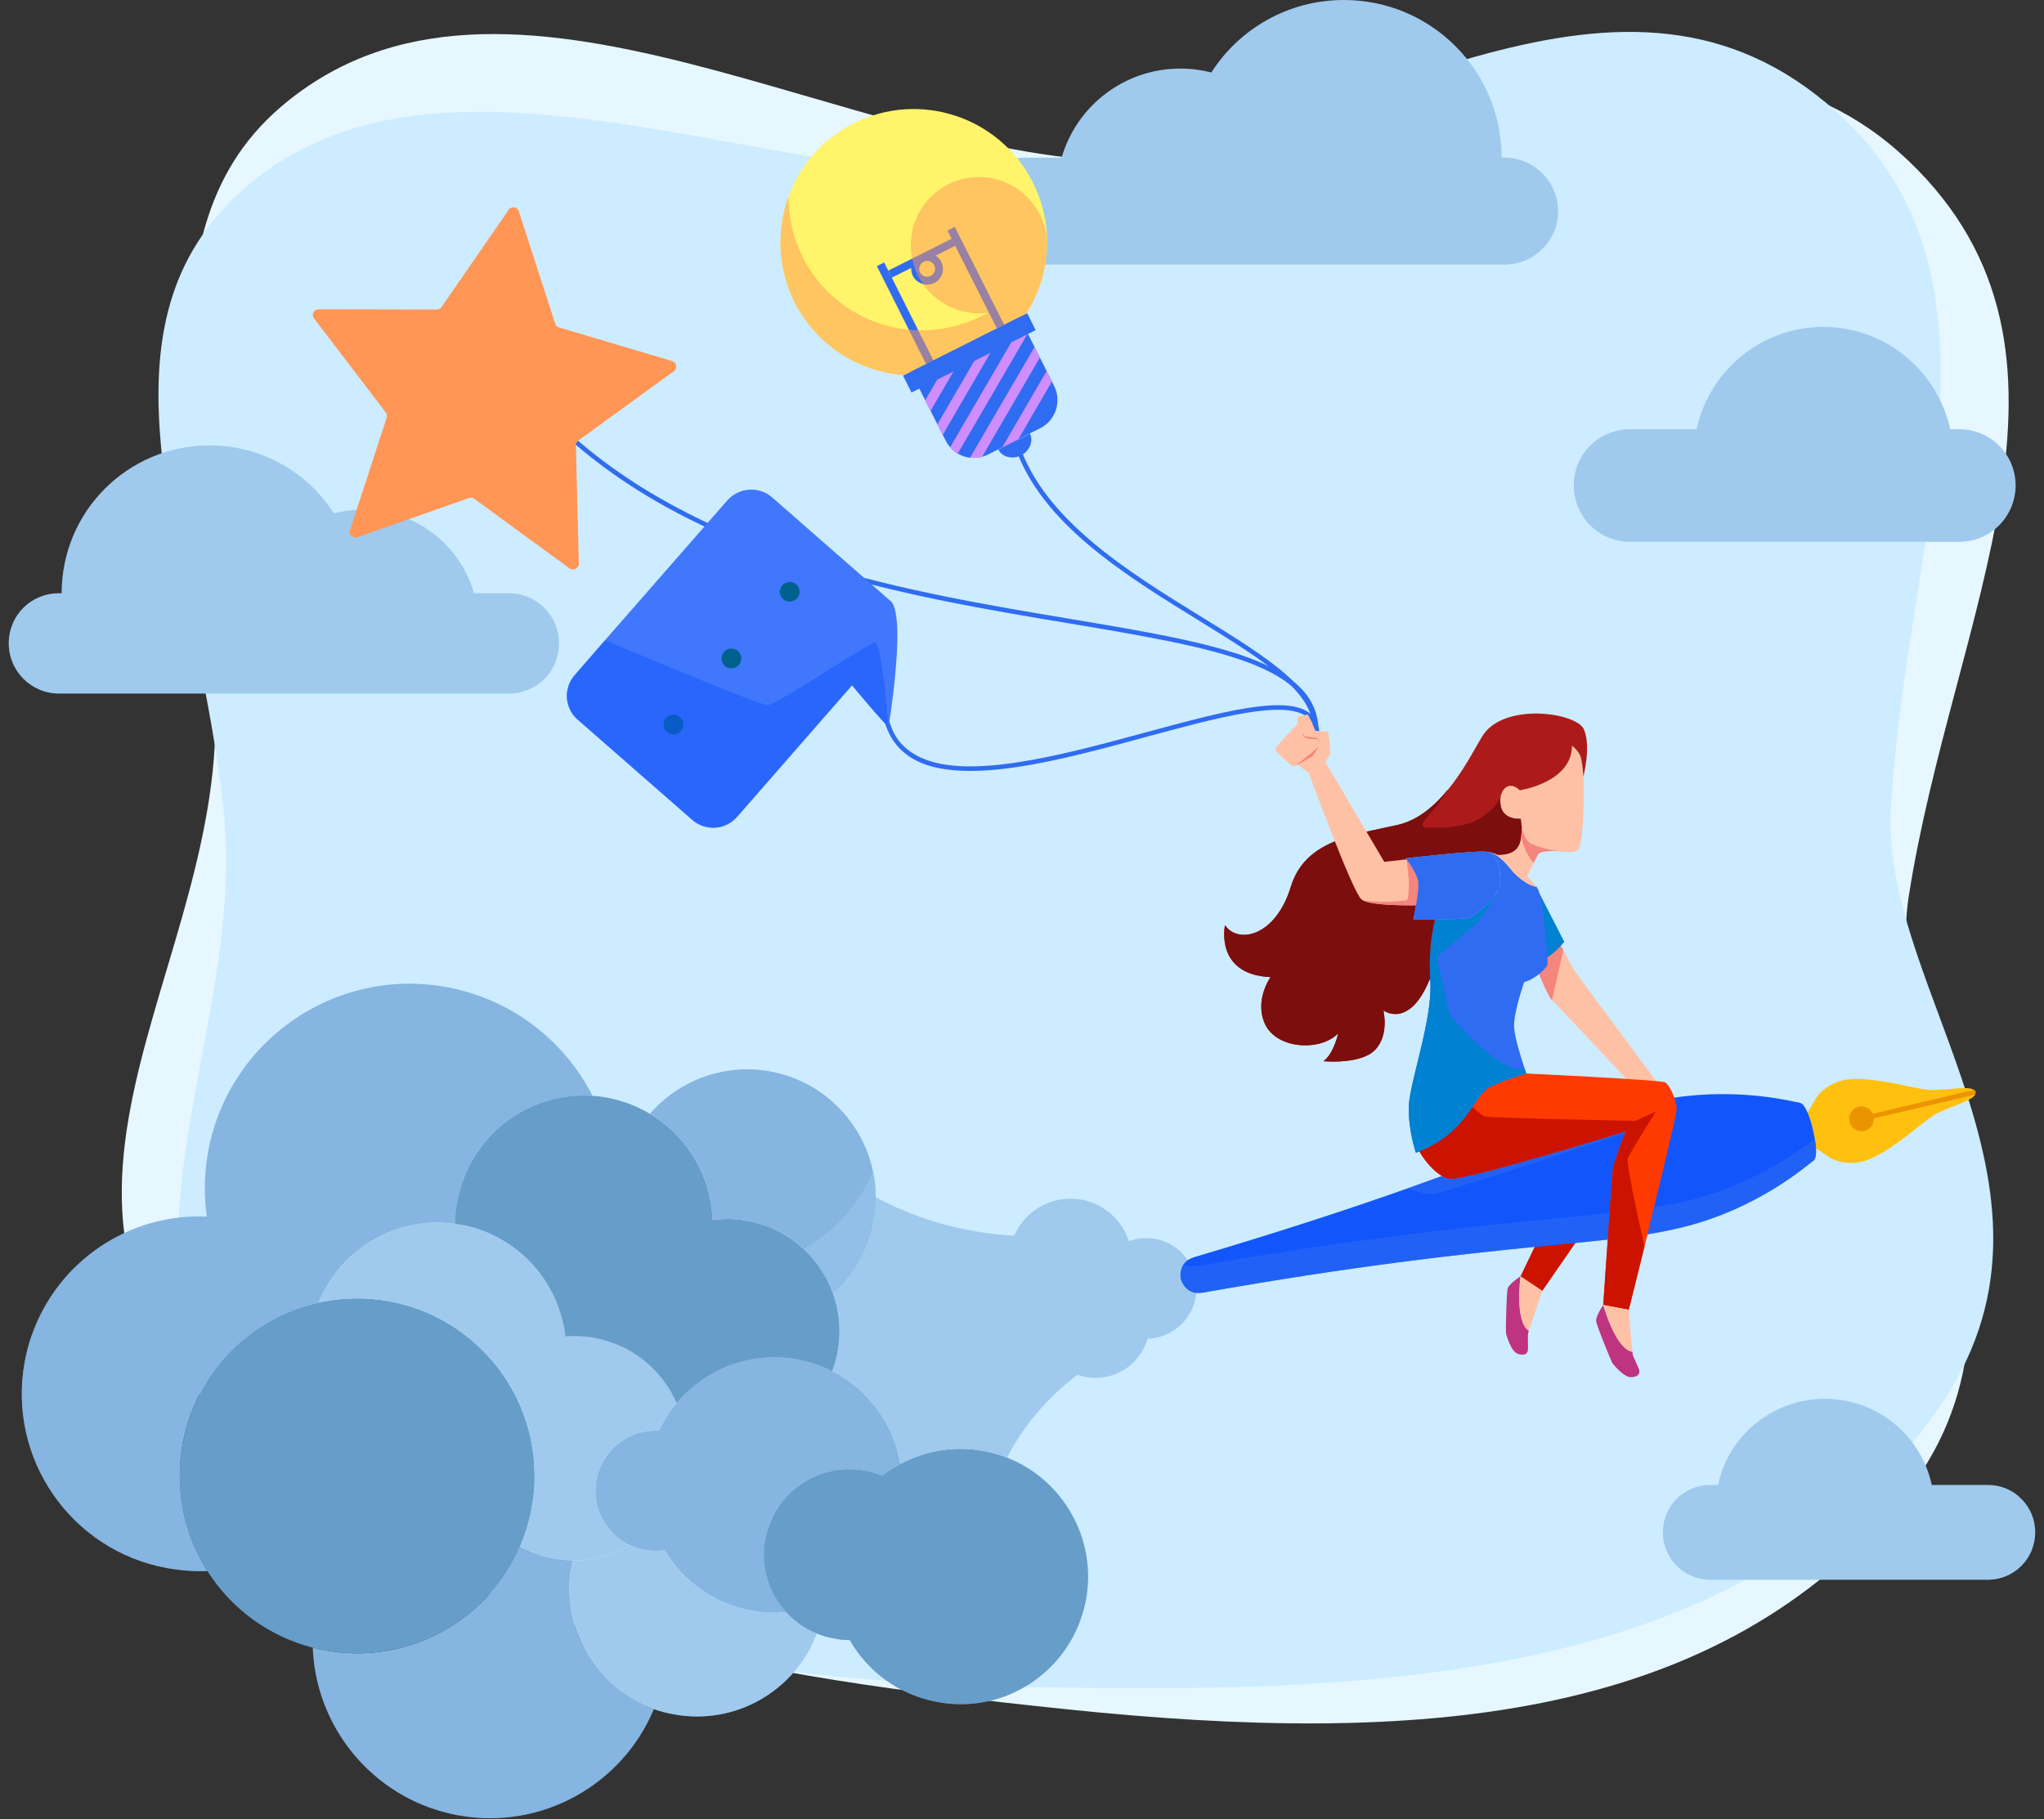 <svg width="191" height="170" viewBox="0 0 191 170" fill="none" xmlns="http://www.w3.org/2000/svg">
<rect x="0" y="0" width="191" height="170" fill="#333333" stroke="none"/>
<g id="&#60;Group&#62;">
<g id="&#60;Group&#62;_2">
<path id="&#60;Path&#62;" d="M99.737 159.742C132.652 163.169 159.584 160.87 176.872 141.091C193.457 122.1 175.722 100.682 178.362 83.756C182.45 57.59 197.162 33 178.341 15.031C159.499 -2.959 132.907 14.924 106.273 15.095C79.66 15.265 47.171 -7.984 26.2 10.028C11.872 22.334 20.154 44.901 20.132 67.341C20.09 92.719 -2.861 115.309 25.732 136.684C46.958 152.567 68.887 156.548 99.737 159.742Z" fill="#E6F7FF"/>
</g>
<g id="&#60;Group&#62;_3">
<path id="&#60;Path&#62;_2" d="M107.785 157.762C140.189 157.762 166.184 152.822 181.024 131.787C195.267 111.625 175.829 92.57 176.68 75.815C178.022 49.905 189.859 24.462 169.697 8.857C149.556 -6.749 125.434 13.349 99.524 16.223C73.614 19.076 39.634 -0.277 21.026 19.374C8.316 32.808 18.663 53.95 20.899 75.815C23.432 100.533 3.377 124.847 33.375 142.794C55.645 156.101 77.403 157.762 107.785 157.762Z" fill="#CDECFF"/>
</g>
<g id="&#60;Group&#62;_4">
<g id="&#60;Group&#62;_5">
<g id="&#60;Group&#62;_6">
<path id="&#60;Path&#62;_3" d="M52.238 60.124C52.238 61.423 51.727 62.594 50.876 63.445C50.024 64.276 48.853 64.808 47.554 64.808H5.506C2.908 64.808 0.822 62.7 0.822 60.124C0.822 58.825 1.333 57.654 2.184 56.803C3.036 55.951 4.207 55.44 5.506 55.44H5.761C5.761 47.797 11.935 41.623 19.579 41.623C24.454 41.623 28.733 44.135 31.203 47.967C32.076 47.754 32.97 47.627 33.907 47.627C38.846 47.627 42.998 50.927 44.297 55.44H47.554C50.152 55.44 52.238 57.527 52.238 60.124Z" fill="#9FCAED"/>
</g>
<g id="&#60;Group&#62;_7" style="mix-blend-mode:multiply" opacity="0.5">
<path id="&#60;Path&#62;_4" d="M52.025 61.529C51.791 62.253 51.386 62.913 50.876 63.445C50.024 64.276 48.853 64.808 47.554 64.808H5.506C2.908 64.808 0.822 62.7 0.822 60.124C0.822 58.825 1.333 57.654 2.184 56.803C2.525 56.462 2.93 56.164 3.377 55.951C3.362 56.107 3.355 56.256 3.355 56.398C3.355 59.23 5.633 61.529 8.465 61.529H52.025Z" fill="#9FCAED"/>
</g>
<g id="&#60;Group&#62;_8">
<path id="&#60;Path&#62;_5" d="M188.347 45.37C188.347 46.817 187.751 48.137 186.793 49.095C185.835 50.032 184.537 50.628 183.089 50.628H152.324C149.407 50.628 147.065 48.265 147.065 45.37C147.065 43.922 147.64 42.602 148.598 41.644C149.556 40.707 150.855 40.111 152.324 40.111H158.541C159.712 34.661 164.566 30.552 170.378 30.552C176.191 30.552 181.045 34.661 182.237 40.111H183.089C185.984 40.111 188.347 42.453 188.347 45.37Z" fill="#9FCAED"/>
</g>
<g id="&#60;Group&#62;_9" style="mix-blend-mode:multiply" opacity="0.5">
<path id="&#60;Path&#62;_6" d="M188.007 47.179C187.751 47.903 187.326 48.563 186.793 49.096C185.835 50.032 184.537 50.629 183.089 50.629H152.324C149.407 50.629 147.065 48.265 147.065 45.37C147.065 43.922 147.64 42.602 148.598 41.644C148.896 41.36 149.223 41.112 149.578 40.899C149.365 41.452 149.258 42.07 149.258 42.709C149.258 45.604 151.6 47.967 154.517 47.967H185.282C186.282 47.967 187.219 47.669 188.007 47.179Z" fill="#9FCAED"/>
</g>
<g id="&#60;Group&#62;_10">
<path id="&#60;Path&#62;_7" d="M90.752 19.736C90.752 21.099 91.306 22.355 92.2 23.27C93.116 24.165 94.372 24.718 95.756 24.718H140.593C143.34 24.718 145.596 22.483 145.596 19.736C145.596 18.352 145.022 17.096 144.127 16.202C143.212 15.287 141.977 14.733 140.593 14.733H140.316C140.316 6.579 133.716 0 125.584 0C120.389 0 115.811 2.683 113.193 6.77C112.256 6.536 111.298 6.408 110.297 6.408C105.038 6.408 100.589 9.921 99.205 14.733H95.756C92.988 14.733 90.752 16.968 90.752 19.736Z" fill="#9FCAED"/>
</g>
<g id="&#60;Group&#62;_11" style="mix-blend-mode:multiply" opacity="0.5">
<path id="&#60;Path&#62;_8" d="M145.469 20.779C145 23.036 142.978 24.718 140.593 24.718H95.756C94.372 24.718 93.116 24.165 92.2 23.27C91.306 22.355 90.752 21.099 90.752 19.736C90.752 17.607 92.051 15.819 93.903 15.073C93.903 15.159 93.903 15.244 93.903 15.329C93.903 16.841 94.521 18.203 95.5 19.183C96.501 20.162 97.863 20.779 99.375 20.779H145.469Z" fill="#9FCAED"/>
</g>
<g id="&#60;Group&#62;_12">
<path id="&#60;Path&#62;_9" d="M155.39 143.199C155.39 144.412 155.88 145.52 156.689 146.329C157.498 147.138 158.605 147.627 159.819 147.627H185.75C188.199 147.627 190.179 145.647 190.179 143.199C190.179 141.964 189.689 140.857 188.88 140.069C188.092 139.26 186.985 138.771 185.75 138.771H180.513C179.512 134.151 175.424 130.723 170.528 130.723C165.631 130.723 161.522 134.151 160.542 138.771H159.819C157.37 138.771 155.39 140.751 155.39 143.199Z" fill="#9FCAED"/>
</g>
<g id="&#60;Group&#62;_13" style="mix-blend-mode:multiply" opacity="0.5">
<path id="&#60;Path&#62;_10" d="M189.881 144.796C189.242 146.457 187.645 147.628 185.75 147.628H159.819C158.605 147.628 157.498 147.138 156.689 146.329C155.88 145.52 155.39 144.413 155.39 143.199C155.39 141.581 156.242 140.197 157.519 139.41C157.505 139.594 157.498 139.779 157.498 139.963C157.498 141.305 158.03 142.518 158.903 143.391C159.797 144.264 161.011 144.796 162.331 144.796H189.881Z" fill="#9FCAED"/>
</g>
</g>
</g>
<g id="&#60;Group&#62;_14">
<g id="&#60;Group&#62;_15">
<g id="&#60;Group&#62;_16">
<g id="&#60;Group&#62;_17">
<path id="&#60;Path&#62;_11" d="M122.965 68.789L122.56 68.683C123.412 65.021 118.153 61.764 112.064 58.016C105.124 53.737 97.267 48.904 94.84 41.708L95.245 41.559C97.629 48.606 105.4 53.418 112.277 57.654C118.515 61.487 123.902 64.808 122.965 68.789Z" fill="#306CF1"/>
</g>
</g>
<g id="&#60;Group&#62;_18">
<g id="&#60;Group&#62;_19">
<path id="&#60;Path&#62;_12" d="M90.667 72.047C88.56 72.047 86.729 71.727 85.323 70.918C83.961 70.131 83.067 68.938 82.641 67.363L83.067 67.257C83.45 68.747 84.259 69.811 85.536 70.535C89.944 73.09 99.034 70.62 107.04 68.449C114.044 66.554 120.112 64.893 122.369 66.639C122.986 67.107 123.306 67.81 123.306 68.747H122.88C122.88 67.938 122.624 67.363 122.113 66.98C120.005 65.362 113.767 67.065 107.146 68.853C101.547 70.386 95.415 72.047 90.667 72.047Z" fill="#306CF1"/>
</g>
</g>
<g id="&#60;Group&#62;_20">
<g id="&#60;Group&#62;_21">
<path id="&#60;Path&#62;_13" d="M123.178 69.002L122.752 68.959C123.369 62.189 113.555 60.55 99.993 58.272C85.025 55.781 66.375 52.651 53.282 41.112L53.558 40.792C66.567 52.246 85.132 55.355 100.056 57.846C113.853 60.166 123.838 61.827 123.178 69.002Z" fill="#306CF1"/>
</g>
</g>
</g>
<g id="&#60;Group&#62;_22">
<path id="&#60;Path&#62;_14" d="M96.501 17.032C99.609 23.185 97.14 30.679 90.987 33.767C84.834 36.854 77.361 34.384 74.252 28.252C71.165 22.099 73.635 14.605 79.788 11.518C85.92 8.431 93.414 10.901 96.501 17.032Z" fill="#FFF46A"/>
<g id="&#60;Group&#62;_23">
<g id="&#60;Group&#62;_24">
<path id="&#60;Path&#62;_15" d="M82.62 24.526L81.938 24.867L86.537 34.022L87.218 33.681L82.62 24.526Z" fill="#306CF1"/>
</g>
<g id="&#60;Group&#62;_25">
<path id="&#60;Path&#62;_16" d="M89.22 21.205L88.538 21.546L93.158 30.701L93.84 30.36L89.22 21.205Z" fill="#306CF1"/>
</g>
<g id="&#60;Group&#62;_26">
<g id="&#60;Group&#62;_27">
<path id="&#60;Compound Path&#62;" fill-rule="evenodd" clip-rule="evenodd" d="M89.262 22.972L87.431 23.888C87.644 24.015 87.836 24.207 87.942 24.462C88.326 25.186 88.028 26.081 87.304 26.442C86.558 26.804 85.686 26.506 85.302 25.782C85.196 25.548 85.132 25.293 85.153 25.037L83.322 25.953L83.003 25.293L88.922 22.312L89.262 22.972ZM86.303 24.462C85.941 24.654 85.792 25.101 85.984 25.463C86.154 25.825 86.601 25.974 86.963 25.782C87.346 25.612 87.474 25.144 87.304 24.782C87.112 24.42 86.665 24.271 86.303 24.462Z" fill="#306CF1"/>
</g>
</g>
</g>
<g id="&#60;Group&#62;_28" style="mix-blend-mode:multiply" opacity="0.5">
<path id="&#60;Path&#62;_17" d="M97.842 22.568C97.842 22.596 97.842 22.625 97.842 22.653C97.842 23.05 97.821 23.441 97.778 23.824C97.778 23.852 97.778 23.874 97.778 23.888C97.374 27.976 94.926 31.787 90.987 33.767C84.834 36.854 77.361 34.384 74.253 28.252C72.656 25.059 72.549 21.503 73.678 18.395C73.678 20.29 74.104 22.206 74.998 24.016C78.106 30.169 85.579 32.638 91.732 29.53C91.931 29.43 92.122 29.331 92.307 29.232C92.037 29.26 91.76 29.274 91.477 29.274C87.964 29.274 85.111 26.422 85.111 22.909C85.111 19.396 87.964 16.543 91.477 16.543C94.883 16.543 97.672 19.225 97.842 22.568Z" fill="#FF9656"/>
</g>
<g id="&#60;Group&#62;_29">
<path id="&#60;Path&#62;_18" d="M95.266 29.636L98.502 36.066C99.226 37.513 98.651 39.302 97.182 40.026L92.328 42.474C92.143 42.573 91.959 42.644 91.774 42.687C91.391 42.793 91.008 42.815 90.646 42.772C90.241 42.73 89.858 42.602 89.496 42.389C89.241 42.24 88.985 42.048 88.794 41.793C88.623 41.608 88.481 41.403 88.368 41.175L85.11 34.746L95.266 29.636Z" fill="#306CF1"/>
</g>
<g id="&#60;Group&#62;_30">
<path id="&#60;Path&#62;_19" d="M90.731 31.914L86.963 38.387L86.452 37.407L89.22 32.681L90.731 31.914Z" fill="#CF8EFF"/>
</g>
<g id="&#60;Group&#62;_31">
<path id="&#60;Path&#62;_20" d="M94.18 30.168L88.091 40.643L87.602 39.643L92.669 30.935L94.18 30.168Z" fill="#CF8EFF"/>
</g>
<g id="&#60;Group&#62;_32">
<path id="&#60;Path&#62;_21" d="M95.543 30.19L96.032 31.169L89.496 42.389C89.241 42.24 88.985 42.049 88.794 41.793L95.543 30.19Z" fill="#CF8EFF"/>
</g>
<g id="&#60;Group&#62;_33">
<path id="&#60;Path&#62;_22" d="M96.671 32.425L97.161 33.426L91.774 42.687C91.391 42.794 91.008 42.815 90.646 42.773L96.671 32.425Z" fill="#CF8EFF"/>
</g>
<g id="&#60;Group&#62;_34">
<path id="&#60;Path&#62;_23" d="M97.8 34.682L98.289 35.661L95.16 41.048L93.648 41.814L97.8 34.682Z" fill="#CF8EFF"/>
</g>
<g id="&#60;Group&#62;_35">
<path id="&#60;Path&#62;_24" d="M95.99 29.274L84.387 35.108L85.174 36.683L96.778 30.85L95.99 29.274Z" fill="#306CF1"/>
</g>
<g id="&#60;Group&#62;_36">
<path id="&#60;Path&#62;_25" d="M96.246 40.516C96.586 41.218 96.224 42.134 95.415 42.559C94.585 42.964 93.627 42.709 93.286 42.006L96.246 40.516Z" fill="#306CF1"/>
</g>
</g>
<g id="&#60;Group&#62;_37">
<g id="&#60;Group&#62;_38">
<path id="&#60;Path&#62;_26" d="M83.003 67.874C82.79 67.874 79.618 64.041 79.618 64.041L68.866 76.347C67.78 77.582 65.928 77.689 64.693 76.624L53.984 67.256C52.749 66.192 52.621 64.318 53.707 63.083L56.539 59.826L67.972 46.754C69.058 45.54 70.931 45.412 72.145 46.477L83.237 56.185C83.663 56.547 83.833 57.718 83.854 59.208C83.876 62.657 83.088 67.788 83.003 67.874Z" fill="#4177FC"/>
</g>
<g id="&#60;Group&#62;_39">
<path id="&#60;Path&#62;_27" d="M63.543 67.022C63.927 67.341 63.969 67.938 63.629 68.321C63.309 68.704 62.713 68.747 62.33 68.406C61.947 68.065 61.904 67.49 62.245 67.107C62.585 66.724 63.16 66.681 63.543 67.022Z" fill="#00618E"/>
</g>
<g id="&#60;Group&#62;_40">
<path id="&#60;Path&#62;_28" d="M68.951 60.827C69.335 61.167 69.377 61.763 69.037 62.147C68.696 62.53 68.121 62.572 67.738 62.232C67.355 61.891 67.312 61.316 67.653 60.933C67.972 60.529 68.568 60.507 68.951 60.827Z" fill="#00618E"/>
</g>
<g id="&#60;Group&#62;_41">
<path id="&#60;Path&#62;_29" d="M74.401 54.61C74.785 54.929 74.827 55.525 74.487 55.908C74.146 56.292 73.571 56.334 73.188 55.993C72.805 55.653 72.762 55.078 73.103 54.695C73.444 54.312 74.018 54.269 74.401 54.61Z" fill="#00618E"/>
</g>
<g id="&#60;Group&#62;_42" style="mix-blend-mode:multiply" opacity="0.5">
<path id="&#60;Path&#62;_30" d="M83.003 67.874C82.79 67.874 79.618 64.041 79.618 64.041L68.866 76.347C67.78 77.582 65.928 77.689 64.693 76.624L53.984 67.256C52.749 66.192 52.621 64.318 53.707 63.084L56.539 59.826C60.243 61.38 70.995 65.894 71.719 65.894C72.592 65.894 81.065 60.103 81.747 60.06C82.428 60.018 83.003 67.874 83.003 67.874Z" fill="#1256FB"/>
</g>
</g>
<g id="&#60;Group&#62;_43">
<path id="&#60;Path&#62;_31" d="M53.856 41.389C53.828 41.459 53.814 41.538 53.814 41.623L54.09 52.672C54.09 52.907 53.941 53.077 53.771 53.162C53.601 53.247 53.409 53.226 53.239 53.12L44.318 46.605C44.254 46.562 44.169 46.52 44.084 46.52C43.999 46.498 43.913 46.498 43.828 46.541L33.396 50.203C33.183 50.288 32.949 50.203 32.821 50.054C32.715 49.926 32.651 49.734 32.715 49.543L36.143 39.025C36.157 38.968 36.164 38.912 36.164 38.855C36.164 38.748 36.121 38.642 36.057 38.557L29.351 29.764C29.202 29.572 29.202 29.338 29.308 29.168C29.415 29.019 29.564 28.912 29.755 28.912L40.826 28.934C40.912 28.934 41.018 28.891 41.103 28.849C41.16 28.806 41.21 28.756 41.252 28.7L47.533 19.608C47.661 19.417 47.852 19.353 48.044 19.374C48.236 19.417 48.406 19.523 48.47 19.736L51.876 30.254C51.897 30.339 51.961 30.424 52.025 30.488C52.082 30.53 52.146 30.566 52.217 30.594L62.819 33.745C63.011 33.809 63.139 33.958 63.181 34.129C63.224 34.32 63.16 34.554 62.968 34.682L54.026 41.176C53.963 41.239 53.899 41.303 53.856 41.389Z" fill="#FF9656"/>
</g>
<g id="&#60;Group&#62;_44" style="mix-blend-mode:multiply" opacity="0.5">
<path id="&#60;Path&#62;_32" d="M36.164 38.855L44.02 36.641C44.382 36.534 44.638 36.981 44.382 37.258L32.821 50.053C32.715 49.926 32.651 49.734 32.715 49.543L36.143 39.025C36.157 38.968 36.164 38.912 36.164 38.855Z" fill="#FF9656"/>
</g>
<g id="&#60;Group&#62;_45" style="mix-blend-mode:multiply" opacity="0.5">
<path id="&#60;Path&#62;_33" d="M41.103 28.849L44.702 35.321C44.872 35.619 44.553 35.981 44.233 35.832L29.33 29.168H29.309C29.415 29.019 29.564 28.912 29.756 28.912L40.827 28.934C40.912 28.934 41.018 28.891 41.103 28.849Z" fill="#FF9656"/>
</g>
<g id="&#60;Group&#62;_46" style="mix-blend-mode:multiply" opacity="0.5">
<path id="&#60;Path&#62;_34" d="M52.025 30.488L46.043 35.619C45.766 35.853 45.361 35.619 45.425 35.278L48.044 19.374C48.236 19.417 48.406 19.523 48.47 19.736L51.876 30.253C51.898 30.339 51.961 30.424 52.025 30.488Z" fill="#FF9656"/>
</g>
<g id="&#60;Group&#62;_47" style="mix-blend-mode:multiply" opacity="0.5">
<path id="&#60;Path&#62;_35" d="M44.084 46.519L45.106 37.535C45.148 37.173 45.66 37.066 45.809 37.407L53.771 53.162C53.601 53.247 53.409 53.226 53.239 53.119L44.318 46.604C44.254 46.562 44.169 46.519 44.084 46.519Z" fill="#FF9656"/>
</g>
<g id="&#60;Group&#62;_48" style="mix-blend-mode:multiply" opacity="0.5">
<path id="&#60;Path&#62;_36" d="M62.968 34.682L54.027 41.175C53.963 41.239 53.899 41.303 53.856 41.388L46.192 36.854C45.894 36.662 45.979 36.194 46.341 36.151L63.181 34.128C63.224 34.32 63.16 34.554 62.968 34.682Z" fill="#FF9656"/>
</g>
</g>
<g id="&#60;Group&#62;_49">
<g id="&#60;Group&#62;_50">
<path id="&#60;Path&#62;_37" d="M142.807 124.549C142.722 124.868 142.829 125.932 142.765 126.231C142.701 126.507 142.424 126.741 141.807 126.507C141.168 126.273 140.721 124.655 140.721 124.549C140.7 124.272 140.763 120.801 140.891 120.397C141.019 119.971 142.083 119.269 142.083 119.269C141.572 123.931 142.871 124.357 142.871 124.357C142.829 124.442 142.807 124.527 142.807 124.549Z" fill="#BE347E"/>
</g>
<g id="&#60;Group&#62;_51">
<path id="&#60;Path&#62;_38" d="M144.127 120.631C144.127 120.631 143.127 123.505 142.871 124.357C142.871 124.357 141.572 123.931 142.083 119.269L144.127 120.631Z" fill="#FFC1A5"/>
</g>
<g id="&#60;Group&#62;_52">
<path id="&#60;Path&#62;_39" d="M149.812 112.392L144.127 120.631L142.083 119.269L145.873 111.37L149.812 112.392Z" fill="#CC1300"/>
</g>
</g>
<g id="&#60;Group&#62;_53">
<g id="&#60;Group&#62;_54">
<path id="&#60;Path&#62;_40" d="M61.095 159.721C58.157 166.768 50.62 171.068 42.807 169.642C35.398 168.279 30.054 162.19 29.309 155.079C29.266 154.71 29.238 154.341 29.223 153.972C29.607 154.072 29.99 154.157 30.373 154.228C38.123 155.654 45.596 151.439 48.598 144.519C49.556 145.052 50.599 145.435 51.749 145.648C52.345 145.747 52.934 145.804 53.516 145.818C53.473 145.988 53.438 146.159 53.409 146.329C52.643 150.417 54.091 154.419 56.88 157.102C58.072 158.252 59.498 159.146 61.095 159.721Z" fill="#85B5E0"/>
</g>
<g id="&#60;Group&#62;_55" style="mix-blend-mode:multiply" opacity="0.5">
<path id="&#60;Path&#62;_41" d="M61.095 159.721C58.157 166.768 50.62 171.068 42.807 169.642C35.398 168.279 30.054 162.19 29.309 155.079C32.374 159.87 37.74 163.063 43.85 163.063C49.066 163.063 53.729 160.764 56.88 157.102C58.072 158.251 59.498 159.146 61.095 159.721Z" fill="#85B5E0"/>
</g>
<g id="&#60;Group&#62;_56">
<path id="&#60;Path&#62;_42" d="M55.368 102.407C51.642 102.151 48.108 103.663 45.702 106.281C44.212 107.878 43.169 109.922 42.743 112.243C42.601 112.952 42.53 113.662 42.53 114.372C37.974 113.733 33.609 115.756 31.097 119.311C30.572 120.063 30.125 120.872 29.756 121.738C28.847 121.937 27.96 122.221 27.094 122.59C26.094 122.994 25.136 123.484 24.241 124.08C20.622 126.486 17.918 130.297 17.067 134.917C16.896 135.854 16.811 136.791 16.811 137.706C16.747 141.006 17.684 144.136 19.387 146.818C18.152 146.861 16.896 146.776 15.619 146.542C6.613 144.902 0.652 136.258 2.312 127.252C2.468 126.387 2.688 125.556 2.972 124.762C5.378 117.885 12.042 113.371 19.323 113.691C19.047 111.711 19.089 109.667 19.451 107.623C21.367 97.212 31.352 90.335 41.742 92.251C47.852 93.379 52.749 97.276 55.368 102.407Z" fill="#85B5E0"/>
</g>
<g id="&#60;Group&#62;_57" style="mix-blend-mode:multiply" opacity="0.5">
<path id="&#60;Path&#62;_43" d="M19.387 146.818C18.152 146.861 16.896 146.776 15.619 146.542C6.613 144.902 0.652 136.258 2.312 127.253C2.468 126.387 2.688 125.556 2.972 124.762C4.015 131.702 9.721 137.11 16.811 137.706C16.747 141.006 17.684 144.136 19.387 146.818Z" fill="#85B5E0"/>
</g>
<g id="&#60;Group&#62;_58">
<path id="&#60;Path&#62;_44" d="M84.131 136.812C83.592 137.096 83.074 137.43 82.577 137.813C82.534 137.841 82.492 137.87 82.449 137.898C81.924 137.685 81.377 137.529 80.81 137.43C80.356 137.345 79.901 137.302 79.447 137.302C77.127 137.281 74.934 138.26 73.443 139.921C72.741 140.709 72.187 141.624 71.825 142.667C71.698 143.05 71.598 143.441 71.527 143.838C71.059 146.393 71.847 148.863 73.465 150.651C72.4 150.758 71.314 150.715 70.207 150.502C66.694 149.863 63.82 147.734 62.117 144.86C61.521 144.967 60.882 144.945 60.243 144.839C60.158 144.825 60.08 144.81 60.009 144.796C59.605 144.711 59.243 144.562 58.881 144.413C57.433 143.732 56.347 142.454 55.879 140.943C55.794 140.645 55.73 140.339 55.687 140.027C55.623 139.474 55.623 138.878 55.73 138.303C55.772 138.118 55.815 137.941 55.858 137.77C56.581 135.237 58.966 133.555 61.563 133.704C61.677 133.463 61.805 133.221 61.947 132.98C62.316 132.313 62.741 131.688 63.224 131.107C65.906 127.934 70.165 126.231 74.529 127.04C75.679 127.253 76.765 127.636 77.765 128.126C81.15 129.85 83.514 133.087 84.131 136.812Z" fill="#85B5E0"/>
</g>
<g id="&#60;Group&#62;_59" style="mix-blend-mode:multiply" opacity="0.5">
<path id="&#60;Path&#62;_45" d="M73.465 150.651C72.4 150.757 71.314 150.715 70.207 150.502C66.694 149.863 63.82 147.734 62.117 144.86C61.521 144.966 60.882 144.945 60.243 144.839C60.158 144.824 60.08 144.81 60.009 144.796C59.605 144.711 59.243 144.562 58.881 144.413C57.433 143.731 56.347 142.454 55.879 140.942C55.794 140.644 55.73 140.339 55.687 140.027C55.623 139.473 55.623 138.877 55.73 138.302C55.772 138.118 55.815 137.94 55.858 137.77C56.922 140.261 60.009 142.007 63.203 141.475C64.948 142.433 66.95 142.986 69.079 142.986C69.703 142.986 70.314 142.937 70.91 142.837C71.222 142.795 71.527 142.738 71.825 142.667C71.698 143.05 71.598 143.44 71.527 143.838C71.059 146.393 71.847 148.862 73.465 150.651Z" fill="#85B5E0"/>
</g>
<g id="&#60;Group&#62;_60">
<path id="&#60;Path&#62;_46" d="M76.317 152.652C74.338 157.975 68.759 161.275 62.968 160.21C62.33 160.097 61.705 159.933 61.095 159.72C57.944 158.592 55.495 156.229 54.218 153.291C53.281 151.183 52.941 148.777 53.409 146.329C53.437 146.158 53.473 145.988 53.516 145.818C55.432 145.839 57.284 145.328 58.881 144.413C59.243 144.562 59.605 144.711 60.009 144.796C60.08 144.81 60.158 144.824 60.243 144.838C60.882 144.945 61.521 144.966 62.117 144.86C63.82 147.734 66.694 149.863 70.207 150.502C70.704 150.601 71.194 150.658 71.676 150.672C72.287 150.715 72.883 150.707 73.465 150.651C74.252 151.502 75.21 152.205 76.317 152.652Z" fill="#9FCAED"/>
</g>
<g id="&#60;Group&#62;_61" style="mix-blend-mode:multiply" opacity="0.5">
<path id="&#60;Path&#62;_47" d="M76.318 152.652C74.338 157.975 68.76 161.275 62.969 160.21C62.33 160.097 61.705 159.933 61.095 159.72C57.944 158.592 55.496 156.229 54.218 153.291C56.092 155.59 58.966 157.08 62.181 157.08C66.46 157.08 70.144 154.44 71.676 150.672C72.287 150.715 72.883 150.708 73.465 150.651C74.252 151.502 75.211 152.205 76.318 152.652Z" fill="#9FCAED"/>
</g>
<g id="&#60;Group&#62;_62">
<path id="&#60;Path&#62;_48" d="M101.483 149.501C101.249 150.715 100.844 151.865 100.291 152.908C97.927 157.4 92.839 160.04 87.602 159.061C84.004 158.401 81.087 156.208 79.405 153.27C78.908 153.27 78.418 153.22 77.936 153.121C77.368 153.021 76.829 152.865 76.318 152.652C75.21 152.205 74.252 151.503 73.465 150.651C71.91 148.948 71.123 146.585 71.463 144.136C71.478 144.037 71.499 143.938 71.527 143.838C71.804 142.327 72.485 140.985 73.443 139.921C75.232 137.941 78 136.919 80.81 137.43C81.378 137.529 81.924 137.685 82.449 137.898C82.981 137.494 83.535 137.132 84.131 136.812C86.431 135.578 89.156 135.088 91.902 135.599C92.669 135.741 93.4 135.947 94.095 136.216C99.311 138.26 102.526 143.774 101.483 149.501Z" fill="#679DC9"/>
</g>
<g id="&#60;Group&#62;_63" style="mix-blend-mode:multiply" opacity="0.5">
<path id="&#60;Path&#62;_49" d="M100.653 150.863C100.653 151.587 100.525 152.29 100.291 152.907C97.927 157.4 92.839 160.04 87.602 159.06C84.004 158.4 81.087 156.207 79.405 153.269C78.908 153.269 78.418 153.22 77.936 153.12C77.368 153.021 76.829 152.865 76.318 152.652C75.21 152.205 74.252 151.502 73.465 150.651C71.91 148.947 71.123 146.584 71.463 144.136C72.06 147.053 74.657 149.267 77.765 149.267C79.256 149.267 80.618 148.756 81.704 147.925C83.45 151.332 86.665 153.865 90.497 154.738C89.582 153.716 89.028 152.354 89.028 150.863C89.028 147.67 91.625 145.051 94.84 145.051C95.671 145.051 96.48 145.243 97.204 145.562C99.226 146.456 100.653 148.5 100.653 150.863Z" fill="#679DC9"/>
</g>
<g id="&#60;Group&#62;_64">
<path id="&#60;Path&#62;_50" d="M49.683 140.921C49.449 142.177 49.087 143.391 48.598 144.519C48.427 144.917 48.243 145.3 48.044 145.669C44.744 151.907 37.676 155.569 30.373 154.228C29.99 154.157 29.607 154.071 29.223 153.972C25.029 152.886 21.58 150.268 19.387 146.819C17.216 143.412 16.279 139.197 17.067 134.917C17.322 133.555 17.748 132.235 18.301 131.021C19.6 128.147 21.687 125.762 24.241 124.08C25.923 122.973 27.776 122.186 29.756 121.738C30.692 121.526 31.643 121.398 32.608 121.355C33.843 121.291 35.099 121.377 36.377 121.611C40.529 122.377 44.02 124.634 46.447 127.721C46.575 127.87 46.703 128.04 46.809 128.211C48.172 130.084 49.13 132.256 49.62 134.555C49.79 135.449 49.918 136.344 49.939 137.28C50.003 138.473 49.918 139.686 49.683 140.921Z" fill="#679DC9"/>
</g>
<g id="&#60;Group&#62;_65" style="mix-blend-mode:multiply" opacity="0.5">
<path id="&#60;Path&#62;_51" d="M48.491 142.539C48.491 143.625 48.342 144.69 48.044 145.669C44.744 151.907 37.676 155.569 30.373 154.228C29.99 154.157 29.607 154.072 29.223 153.972C25.029 152.886 21.58 150.268 19.387 146.819C17.216 143.412 16.279 139.197 17.067 134.917C17.322 133.555 17.748 132.235 18.301 131.021V131.106C18.301 137.685 22.07 143.391 27.563 146.201C27.137 145.052 26.924 143.817 26.924 142.539C26.924 136.599 31.757 131.766 37.697 131.766C38.563 131.766 39.393 131.859 40.188 132.043C44.659 133.108 48.065 136.94 48.449 141.645C48.477 141.943 48.491 142.241 48.491 142.539Z" fill="#679DC9"/>
</g>
<g id="&#60;Group&#62;_66">
<path id="&#60;Path&#62;_52" d="M63.224 131.106C62.742 131.688 62.316 132.312 61.947 132.98C61.805 133.221 61.677 133.462 61.563 133.703C58.774 133.554 56.262 135.492 55.73 138.302C55.623 138.877 55.623 139.473 55.687 140.027C55.73 140.339 55.794 140.644 55.879 140.942C56.347 142.454 57.433 143.731 58.881 144.413C57.284 145.328 55.432 145.839 53.516 145.818C52.92 145.803 52.331 145.747 51.749 145.647C50.642 145.434 49.598 145.073 48.661 144.562C48.633 144.547 48.612 144.533 48.598 144.519C49.087 143.391 49.449 142.177 49.683 140.921C49.918 139.686 50.003 138.472 49.939 137.28C49.918 136.343 49.79 135.449 49.62 134.555C49.13 132.256 48.172 130.084 46.809 128.211C46.703 128.04 46.575 127.87 46.447 127.721C44.02 124.634 40.529 122.377 36.377 121.611C35.099 121.376 33.843 121.291 32.608 121.355C31.643 121.398 30.692 121.525 29.756 121.738C30.125 120.872 30.572 120.063 31.097 119.311C31.239 119.127 31.381 118.935 31.523 118.736C34.099 115.543 38.229 113.754 42.53 114.372C42.721 114.393 42.892 114.414 43.083 114.436C48.002 115.351 51.663 119.141 52.643 123.74C52.742 124.109 52.806 124.492 52.834 124.889C53.729 124.818 54.63 124.861 55.538 125.017C56.234 125.159 56.908 125.358 57.561 125.613C57.76 125.684 57.958 125.769 58.157 125.869H58.178C60.456 126.976 62.245 128.849 63.224 131.106Z" fill="#9FCAED"/>
</g>
<g id="&#60;Group&#62;_67">
<path id="&#60;Path&#62;_53" d="M78.298 126.209C78.283 126.238 78.276 126.266 78.276 126.294C78.17 126.933 78 127.551 77.765 128.125C76.765 127.636 75.679 127.253 74.529 127.04C70.165 126.231 65.907 127.934 63.224 131.106C62.245 128.849 60.456 126.976 58.178 125.869H58.157C57.958 125.769 57.76 125.684 57.561 125.613C56.908 125.358 56.234 125.159 55.538 125.017C54.63 124.861 53.728 124.818 52.834 124.889C52.806 124.492 52.742 124.109 52.643 123.74C51.663 119.141 48.001 115.351 43.083 114.436C42.892 114.414 42.721 114.393 42.53 114.372C42.53 113.903 42.558 113.442 42.615 112.988C42.643 112.733 42.686 112.484 42.743 112.243C43.85 106.175 49.343 102.002 55.368 102.407C55.822 102.435 56.276 102.492 56.73 102.577C58.178 102.854 59.52 103.365 60.733 104.089C64.203 106.154 66.439 109.901 66.588 114.01C67.652 113.861 68.738 113.882 69.867 114.095C73.678 114.798 76.637 117.48 77.85 120.908C78.447 122.547 78.617 124.378 78.298 126.209Z" fill="#679DC9"/>
</g>
<g id="&#60;Group&#62;_68" style="mix-blend-mode:multiply" opacity="0.5">
<path id="&#60;Path&#62;_54" d="M78.298 126.209C78.283 126.238 78.276 126.266 78.276 126.294C78.17 126.933 78 127.551 77.765 128.125C76.765 127.636 75.679 127.253 74.529 127.04C70.165 126.231 65.907 127.934 63.224 131.106C62.245 128.849 60.456 126.976 58.178 125.869H58.157C57.958 125.769 57.76 125.684 57.561 125.613C56.908 125.358 56.234 125.159 55.538 125.017C54.63 124.861 53.728 124.818 52.834 124.889C52.806 124.492 52.742 124.109 52.643 123.74C51.663 119.141 48.001 115.351 43.083 114.436C42.892 114.414 42.721 114.393 42.53 114.372C42.53 113.903 42.558 113.442 42.615 112.988C43.722 112.626 44.872 112.434 46.085 112.434C51.429 112.434 55.879 116.203 56.922 121.227C59.221 120.099 61.819 119.46 64.565 119.46C70.143 119.46 75.125 122.1 78.298 126.209Z" fill="#679DC9"/>
</g>
<g id="&#60;Group&#62;_69">
<path id="&#60;Path&#62;_55" d="M81.832 111.881C81.846 112.619 81.782 113.371 81.64 114.138C81.15 116.863 79.766 119.184 77.85 120.908C77.275 119.311 76.339 117.864 75.104 116.714C73.677 115.415 71.889 114.478 69.867 114.095C68.738 113.882 67.652 113.861 66.588 114.01C66.439 109.901 64.203 106.154 60.733 104.089C63.416 100.98 67.652 99.341 71.996 100.129C76.914 101.044 80.597 104.834 81.576 109.454C81.746 110.249 81.832 111.058 81.832 111.881Z" fill="#85B5E0"/>
</g>
<g id="&#60;Group&#62;_70" style="mix-blend-mode:multiply" opacity="0.5">
<path id="&#60;Path&#62;_56" d="M81.832 111.881C81.846 112.619 81.782 113.371 81.64 114.138C81.15 116.863 79.767 119.183 77.85 120.908C77.276 119.311 76.339 117.863 75.104 116.714C77.999 115.117 80.299 112.541 81.576 109.454C81.747 110.249 81.832 111.058 81.832 111.881Z" fill="#9FCAED"/>
</g>
<g id="&#60;Group&#62;_71">
<path id="&#60;Path&#62;_57" d="M111.724 121.249C111.319 123.463 109.403 125.038 107.231 125.102C106.529 127.572 104.038 129.147 101.462 128.679C101.206 128.637 100.951 128.551 100.695 128.466C99.226 129.552 96.224 132.086 94.095 136.216C93.4 135.946 92.669 135.74 91.902 135.598C89.156 135.087 86.431 135.577 84.131 136.812C83.514 133.086 81.151 129.85 77.765 128.126C78 127.551 78.17 126.933 78.276 126.295C78.617 124.421 78.447 122.569 77.85 120.908C79.767 119.184 81.15 116.863 81.64 114.138C81.782 113.371 81.846 112.619 81.832 111.881C83.854 112.988 88.538 115.16 94.776 115.479C95.798 113.073 98.396 111.625 101.078 112.115C103.207 112.52 104.868 114.053 105.485 115.99C106.252 115.713 107.104 115.628 107.955 115.777C109.531 116.075 110.765 117.118 111.383 118.481C111.766 119.311 111.894 120.269 111.724 121.249Z" fill="#9FCAED"/>
</g>
<g id="&#60;Group&#62;_72" style="mix-blend-mode:multiply" opacity="0.5">
<path id="&#60;Path&#62;_58" d="M111.723 121.249C111.319 123.463 109.403 125.038 107.231 125.102C106.529 127.572 104.038 129.147 101.461 128.679C101.206 128.636 100.951 128.551 100.695 128.466C99.226 129.552 96.224 132.085 94.095 136.216C93.4 135.946 92.668 135.74 91.902 135.598C89.156 135.087 86.43 135.577 84.131 136.812C88.666 130.148 97.629 126.848 97.629 126.848C103.016 127.7 103.782 123.484 103.782 123.484C105.421 123.207 106.294 122.015 106.294 122.015C106.294 122.015 97.118 124.378 96.671 122.398C96.224 120.397 106.443 116.714 111.383 118.481C111.766 119.311 111.894 120.269 111.723 121.249Z" fill="#9FCAED"/>
</g>
</g>
<g id="&#60;Group&#62;_73">
<g id="&#60;Group&#62;_74">
<path id="&#60;Path&#62;_59" d="M184.558 102.3C184.217 102.96 181.79 103.514 180.64 104.259C179.363 105.111 177.298 107.069 175.041 108.176C172.805 109.262 171.081 108.24 171.081 108.24L169.442 107.154C169.42 106.686 169.314 106.133 169.207 105.685C169.101 105.238 168.952 104.685 168.76 104.238L169.74 102.556C169.74 102.556 170.825 100.852 173.316 100.831C175.807 100.81 178.554 101.662 180.065 101.832C181.428 102.002 183.834 101.406 184.451 101.853C184.536 101.896 184.586 101.96 184.6 102.045C184.614 102.13 184.6 102.215 184.558 102.3Z" fill="#FFC010"/>
</g>
<g id="&#60;Group&#62;_75">
<path id="&#60;Path&#62;_60" d="M169.421 108.496C168.931 108.815 164.268 113.052 156.859 114.776C155.944 114.989 154.986 115.181 153.942 115.351C152.793 115.522 151.579 115.692 150.238 115.841C149.287 115.94 148.279 116.047 147.215 116.16C146.022 116.267 144.766 116.395 143.404 116.522C136.378 117.225 126.712 118.268 112.384 120.802C111.979 120.865 111.66 120.844 111.404 120.738C110.574 120.44 110.34 119.524 110.34 119.524C110.34 119.524 110.148 118.651 110.723 117.991C110.915 117.778 111.191 117.608 111.596 117.48C119.729 115.075 126.244 112.924 131.545 111.051C132.673 110.646 133.717 110.263 134.739 109.901C144.234 106.452 149.535 104.11 154.091 103.024C154.574 102.911 155.05 102.811 155.518 102.726C155.83 102.669 156.142 102.62 156.455 102.577C162.735 101.64 167.632 102.982 168.143 103.045C168.441 103.088 168.697 103.471 168.91 103.982C168.91 103.996 168.917 104.011 168.931 104.025C169.144 104.536 169.314 105.132 169.421 105.622C169.527 106.111 169.655 106.729 169.697 107.261C169.697 107.289 169.697 107.311 169.697 107.325C169.719 107.878 169.676 108.347 169.421 108.496Z" fill="#1256FB"/>
</g>
<g id="&#60;Group&#62;_76" style="mix-blend-mode:multiply" opacity="0.5">
<path id="&#60;Path&#62;_61" d="M155.092 104.749C153.815 105.345 135.909 111.114 134.228 111.54C133.525 111.711 132.503 111.434 131.545 111.051C132.673 110.646 133.717 110.263 134.738 109.901C144.234 106.452 149.535 104.11 154.091 103.024C154.574 102.911 155.05 102.811 155.518 102.726C155.731 103.216 156.05 104.302 155.092 104.749Z" fill="#306CF1"/>
</g>
<g id="&#60;Group&#62;_77" style="mix-blend-mode:multiply" opacity="0.5">
<path id="&#60;Path&#62;_62" d="M169.42 108.496C168.931 108.815 164.268 113.052 156.859 114.776C155.943 114.989 154.985 115.181 153.942 115.351C152.792 115.521 151.579 115.692 150.238 115.841C149.287 115.94 148.279 116.047 147.214 116.16C146.022 116.267 144.766 116.394 143.403 116.522C136.378 117.225 126.712 118.268 112.383 120.801C111.979 120.865 111.659 120.844 111.404 120.738C110.574 120.439 110.339 119.524 110.339 119.524C110.339 119.524 110.169 118.779 110.616 118.161C110.687 118.204 110.765 118.239 110.85 118.268C111.106 118.353 111.447 118.396 111.83 118.332C126.478 115.798 136.356 114.734 143.552 114.052C144.936 113.903 146.235 113.776 147.427 113.669C148.52 113.556 149.549 113.449 150.514 113.35C151.898 113.201 153.154 113.03 154.304 112.86C155.369 112.69 156.369 112.519 157.306 112.307C163.672 110.838 168.058 107.601 169.591 106.43C169.633 106.707 169.676 107.005 169.697 107.261C169.697 107.289 169.697 107.31 169.697 107.325C169.718 107.878 169.676 108.347 169.42 108.496Z" fill="#306CF1"/>
</g>
<g id="&#60;Group&#62;_78">
<path id="&#60;Path&#62;_63" d="M174.21 105.685C173.593 105.834 172.976 105.451 172.827 104.834C172.678 104.195 173.061 103.577 173.678 103.428C174.296 103.279 174.934 103.663 175.062 104.301C175.211 104.919 174.828 105.536 174.21 105.685Z" fill="#EB9400"/>
</g>
<g id="&#60;Group&#62;_79">
<g id="&#60;Group&#62;_80">
<path id="&#60;Path&#62;_64" d="M184.558 102.3L173.998 104.77L173.891 104.344L184.451 101.853C184.536 101.896 184.586 101.96 184.6 102.045C184.614 102.13 184.6 102.215 184.558 102.3Z" fill="#EB9400"/>
</g>
</g>
</g>
<g id="&#60;Group&#62;_81">
<g id="&#60;Group&#62;_82">
<path id="&#60;Path&#62;_65" d="M147.449 79.455C147.194 79.668 146.47 79.668 145.661 79.562C144.617 79.391 143.425 79.051 142.978 78.774C142.552 78.497 142.339 77.88 142.212 77.348C142.126 76.879 142.105 76.517 142.105 76.517C142.105 76.517 140.572 76.666 140.253 75.41C139.934 74.133 140.806 72.706 142.02 73.856C142.02 73.856 146.895 73.132 146.895 69.683C146.895 69.683 147.449 70.109 147.662 70.62C147.811 71.003 147.896 71.706 147.96 72.557C148.109 75.155 147.875 79.072 147.449 79.455Z" fill="#FFC1A5"/>
</g>
<g id="&#60;Group&#62;_83">
<path id="&#60;Path&#62;_66" d="M154.751 101.023H152.154C152.154 101.023 145.405 93.805 145.021 93.465C144.617 93.082 143.574 90.442 143.574 90.442L144.83 88.866L145.66 88.014C145.66 88.014 145.831 88.355 146.086 88.802C146.448 89.505 146.959 90.442 147.087 90.633C147.278 90.974 154.751 101.023 154.751 101.023Z" fill="#FFC1A5"/>
</g>
<path id="&#60;Path&#62;_67" d="M146.086 88.802L145.021 93.465C144.617 93.082 143.574 90.442 143.574 90.442L144.83 88.866L145.66 88.014C145.66 88.014 145.831 88.355 146.086 88.802Z" fill="#F4867D"/>
<g id="&#60;Group&#62;_84">
<path id="&#60;Path&#62;_68" d="M156.668 103.769C156.625 104.323 154.943 111.242 153.666 116.501C152.857 119.78 152.197 122.398 152.197 122.398L149.812 121.951C149.812 121.951 150.6 110.454 150.685 109.454C150.791 108.453 151.92 105.728 151.92 105.728C151.92 105.728 136.761 110.412 135.399 110.156C134.036 109.901 132.503 107.644 132.46 107.154L136.442 102.471L137.059 101.768L141.296 100.32H142.616C142.616 100.32 155.199 100.916 155.603 101.151C156.008 101.363 156.71 102.854 156.668 103.769Z" fill="#FF3A00"/>
</g>
<g id="&#60;Group&#62;_85">
<path id="&#60;Path&#62;_69" d="M153.666 116.501C152.857 119.78 152.197 122.398 152.197 122.398L149.812 121.951C149.812 121.951 150.6 110.454 150.685 109.454C150.791 108.453 151.92 105.728 151.92 105.728C151.92 105.728 136.761 110.412 135.399 110.156C134.036 109.901 132.503 107.644 132.46 107.154L136.442 102.47C136.825 102.811 138.337 104.152 138.699 104.323C139.103 104.493 152.835 104.749 152.835 104.749L154.751 103.854C154.751 103.854 152.324 107.687 152.111 108.24C151.941 108.602 152.963 113.35 153.666 116.501Z" fill="#CC1300"/>
</g>
<g id="&#60;Group&#62;_86">
<path id="&#60;Path&#62;_70" d="M143.872 83.522L146.171 88.014C146.171 88.014 145.128 89.356 143.872 89.867V83.522Z" fill="#0081D1"/>
</g>
<g id="&#60;Group&#62;_87">
<path id="&#60;Path&#62;_71" d="M144.596 90.165C144.511 90.505 143.404 91.527 142.424 91.783C142.424 91.783 141.381 94.763 141.487 96.041C141.551 97.02 142.169 98.958 142.467 99.852C142.552 100.15 142.616 100.32 142.616 100.32C142.616 100.32 140.146 101.065 139.124 101.64C137.591 102.513 137.166 105.856 132.311 107.729C132.311 107.729 131.566 105.622 131.651 103.322C131.758 101.023 133.887 95.21 133.653 91.698C133.653 91.612 133.631 91.527 133.631 91.442C133.525 89.356 133.695 87.525 134.078 85.949C135.42 85.928 136.995 85.885 137.357 85.758C137.868 85.566 139.252 84.438 139.891 83.352C139.955 83.203 139.997 83.118 139.997 83.118C140.104 82.905 140.167 82.671 140.189 82.479C140.231 81.265 139.912 79.754 138.847 79.583C138.989 79.583 139.124 79.598 139.252 79.626C139.891 79.881 140.444 80.307 141.189 81.244C141.935 82.181 143.063 82.841 143.574 82.862C143.645 82.976 143.702 83.075 143.744 83.16C143.787 83.267 143.829 83.394 143.872 83.522C144.191 84.501 144.255 86.013 144.319 86.354C144.362 86.652 144.553 88.44 144.596 89.462C144.617 89.824 144.617 90.079 144.596 90.165Z" fill="#306CF1"/>
</g>
<g id="&#60;Group&#62;_88">
<path id="&#60;Path&#62;_72" d="M142.616 100.32C142.616 100.32 140.146 101.065 139.124 101.64C137.591 102.513 137.166 105.856 132.311 107.729C132.311 107.729 131.566 105.621 131.651 103.322C131.758 101.023 133.887 95.21 133.653 91.698C133.653 91.612 133.631 91.527 133.631 91.442C133.525 89.356 133.695 87.525 134.078 85.949C135.42 85.928 136.995 85.885 137.357 85.757C137.868 85.566 139.252 84.438 139.891 83.352C139.55 83.99 138.592 85.715 137.847 86.396C136.931 87.248 134.355 89.27 134.291 89.441C134.227 89.632 135.356 93.976 135.356 94.508C135.356 95.04 140.529 100.639 142.467 99.852C142.552 100.15 142.616 100.32 142.616 100.32Z" fill="#0081D1"/>
</g>
<g id="&#60;Group&#62;_89">
<path id="&#60;Path&#62;_73" d="M147.96 72.558C147.896 71.706 147.811 71.004 147.662 70.62C147.449 70.109 146.895 69.683 146.895 69.683C146.895 73.133 142.02 73.856 142.02 73.856C141.339 73.218 140.764 73.388 140.444 73.878C140.338 74.048 140.253 74.282 140.21 74.516C140.168 74.793 140.189 75.113 140.253 75.411C140.572 76.667 142.105 76.518 142.105 76.518C142.105 76.518 142.126 76.88 142.211 77.348C142.084 78.072 142.488 79.924 139.955 79.903C139.699 79.775 139.444 79.69 139.252 79.626C139.124 79.598 138.99 79.584 138.848 79.584C137.911 79.456 131.353 80.201 131.353 80.201C131.353 80.201 132.311 81.415 132.503 82.266C132.695 83.097 132.056 85.949 132.056 85.949C132.056 85.949 132.993 85.971 134.079 85.949C133.695 87.525 133.525 89.356 133.631 91.442C131.694 96.254 129.267 94.423 129.267 94.423C129.267 94.423 129.842 96.722 128.5 98.106C127.159 99.511 123.668 99.171 123.668 99.171C124.626 98.489 125.051 96.573 125.051 96.573C123.327 98.298 119.346 98.021 118.238 95.764C117.153 93.507 118.728 91.314 118.728 91.314C113.469 91.08 114.47 86.46 114.47 86.46C115.641 88.227 119.175 87.589 120.623 82.862C121.943 78.562 126.393 78.029 130.587 77.093C132.482 76.667 134.057 75.326 135.292 73.793C135.306 73.793 135.313 73.793 135.313 73.793C136.825 71.94 137.89 69.811 138.507 68.811C140.466 65.596 147.3 66.575 148.002 68.151C148.705 69.726 147.96 72.558 147.96 72.558Z" fill="#AC1B1A"/>
</g>
<g id="&#60;Group&#62;_90">
<path id="&#60;Path&#62;_74" d="M142.211 77.348C142.084 78.072 142.488 79.924 139.955 79.903C139.699 79.775 139.444 79.69 139.252 79.626C139.124 79.598 138.99 79.584 138.848 79.584C137.911 79.456 131.353 80.201 131.353 80.201C131.353 80.201 132.311 81.414 132.503 82.266C132.695 83.096 132.056 85.949 132.056 85.949C132.056 85.949 132.993 85.971 134.079 85.949C133.695 87.525 133.525 89.356 133.631 91.442C131.694 96.254 129.267 94.423 129.267 94.423C129.267 94.423 129.842 96.722 128.5 98.106C127.159 99.511 123.668 99.171 123.668 99.171C124.626 98.489 125.051 96.573 125.051 96.573C123.327 98.298 119.346 98.021 118.238 95.764C117.153 93.507 118.728 91.314 118.728 91.314C113.469 91.08 114.47 86.46 114.47 86.46C115.641 88.227 119.175 87.589 120.623 82.862C121.943 78.561 126.393 78.029 130.587 77.093C132.482 76.667 134.057 75.325 135.292 73.793C135.186 73.963 134.504 75.091 133.482 76.22C132.439 77.369 133.12 77.348 133.674 77.348C134.228 77.348 136.91 77.476 138.486 76.347C139.55 75.602 139.976 75.049 140.21 74.516C140.168 74.793 140.189 75.112 140.253 75.411C140.572 76.667 142.105 76.518 142.105 76.518C142.105 76.518 142.126 76.88 142.211 77.348Z" fill="#7C0E0E"/>
</g>
<g id="&#60;Group&#62;_91">
<path id="&#60;Path&#62;_75" d="M145.66 79.562C144.617 79.456 143.872 79.647 143.766 79.775C143.702 79.839 143.531 80.222 143.318 80.648C143.02 81.244 142.701 81.925 142.701 81.925C143.063 82.266 143.382 82.607 143.574 82.862C143.063 82.841 141.935 82.181 141.189 81.244C140.444 80.307 139.891 79.882 139.252 79.626C139.444 79.69 139.699 79.775 139.955 79.903C141.7 79.924 142.041 79.051 142.147 78.263C142.19 77.902 142.169 77.561 142.211 77.348C142.339 77.88 142.552 78.498 142.978 78.775C143.425 79.051 144.617 79.392 145.66 79.562Z" fill="#FFC1A5"/>
</g>
<path id="&#60;Path&#62;_76" d="M145.66 79.562C144.617 79.456 143.872 79.647 143.766 79.775C143.702 79.839 143.531 80.222 143.318 80.648C142.68 79.967 142.318 78.924 142.147 78.263C142.19 77.902 142.169 77.561 142.211 77.348C142.339 77.88 142.552 78.498 142.978 78.775C143.425 79.051 144.617 79.392 145.66 79.562Z" fill="#F4867D"/>
<g id="&#60;Group&#62;_92">
<path id="&#60;Path&#62;_77" d="M133.227 81.925L132.992 84.587C132.992 84.587 128.692 84.736 127.436 84.182C127.351 84.139 127.28 84.097 127.223 84.054C126.371 83.352 122.305 72.259 122.305 72.259L123.859 71.237L129.352 80.541L131.438 80.307L131.651 80.286L133.227 81.925Z" fill="#FFC1A5"/>
</g>
<path id="&#60;Path&#62;_78" d="M133.227 81.925L132.993 84.587C132.993 84.587 128.692 84.736 127.436 84.182C129.757 84.374 131.268 84.182 131.439 84.118C131.63 84.054 131.588 83.586 131.652 82.862C131.694 82.159 131.439 80.329 131.439 80.329V80.307L131.652 80.286L133.227 81.925Z" fill="#F4867D"/>
<g id="&#60;Group&#62;_93">
<path id="&#60;Path&#62;_79" d="M140.189 82.479C140.146 83.692 137.996 85.523 137.357 85.757C136.995 85.885 135.42 85.928 134.079 85.949C132.993 85.97 132.056 85.949 132.056 85.949C132.056 85.949 132.695 83.096 132.503 82.266C132.312 81.414 131.354 80.201 131.354 80.201C131.354 80.201 137.911 79.456 138.848 79.583C139.912 79.754 140.232 81.265 140.189 82.479Z" fill="#306CF1"/>
</g>
<g id="&#60;Group&#62;_94">
<path id="&#60;Path&#62;_80" d="M152.409 128.7C151.749 128.743 150.685 127.444 150.642 127.338C150.515 127.082 149.195 123.889 149.152 123.463C149.088 123.016 149.812 121.951 149.812 121.951C151.175 126.444 152.537 126.316 152.537 126.316C152.551 126.415 152.558 126.486 152.558 126.529C152.601 126.827 153.133 127.785 153.176 128.062C153.24 128.36 153.091 128.679 152.409 128.7Z" fill="#BE347E"/>
</g>
<g id="&#60;Group&#62;_95">
<path id="&#60;Path&#62;_81" d="M152.537 126.316C152.537 126.316 151.175 126.444 149.812 121.951L152.197 122.398C152.197 122.398 152.431 125.443 152.537 126.316Z" fill="#FFC1A5"/>
</g>
<g id="&#60;Group&#62;_96">
<path id="&#60;Path&#62;_82" d="M124.306 70.365C124.285 70.535 123.859 71.238 123.859 71.238L122.305 72.26L121.219 71.408C121.922 70.897 123.348 69.705 123.348 69.62C123.348 69.598 123.327 69.577 123.327 69.534C123.284 69.343 123.178 69.002 123.178 69.002C123.178 69.002 122.05 68.832 121.943 68.811C121.879 68.789 121.709 68.555 121.666 68.406C121.666 68.342 121.666 68.321 121.666 68.321C121.688 68.257 122.305 68.278 122.922 68.299C123.497 68.321 124.051 68.363 124.072 68.385C124.157 68.448 124.328 70.194 124.306 70.365Z" fill="#FFC1A5"/>
</g>
<g id="&#60;Group&#62;_97">
<path id="&#60;Path&#62;_83" d="M123.348 69.619C123.348 69.619 123.341 69.626 123.327 69.641C123.178 69.853 121.879 70.939 121.219 71.408C121.191 71.436 121.162 71.457 121.134 71.472C120.964 71.599 120.857 71.663 120.836 71.642C120.708 71.578 119.197 70.258 119.154 70.045C119.111 69.853 121.262 67.639 121.262 67.639C121.262 67.639 121.219 67.064 121.262 67.022C121.304 66.979 122.092 66.788 122.177 66.766C122.262 66.766 122.731 67.852 122.922 68.299C122.305 68.278 121.688 68.257 121.666 68.321C121.624 68.448 121.858 68.789 121.943 68.81C122.049 68.832 123.178 69.002 123.178 69.002C123.178 69.002 123.327 69.513 123.348 69.619Z" fill="#FFC1A5"/>
</g>
</g>
<path id="&#60;Path&#62;_84" d="M123.327 69.534V69.556C123.327 69.556 123.178 69.13 123.135 69.087C123.071 69.066 122.241 69.109 121.943 68.917C121.73 68.789 121.687 68.555 121.666 68.406C121.709 68.555 121.879 68.789 121.943 68.81C122.049 68.832 123.178 69.002 123.178 69.002C123.178 69.002 123.284 69.343 123.327 69.534Z" fill="#F4867D"/>
<path id="&#60;Path&#62;_85" d="M123.327 69.641C123.22 69.79 122.709 70.578 122.645 70.663C122.56 70.727 121.176 71.514 121.176 71.514L121.134 71.472C121.162 71.458 121.191 71.436 121.219 71.408C121.879 70.94 123.178 69.854 123.327 69.641Z" fill="#F4867D"/>
<g id="&#60;Group&#62;_98" style="mix-blend-mode:multiply" opacity="0.5">
<path id="&#60;Path&#62;_86" d="M52.472 134.151C52.472 138.111 51.046 141.751 48.661 144.562C48.633 144.547 48.612 144.533 48.597 144.519C49.087 143.391 49.449 142.177 49.683 140.921C49.917 139.686 50.002 138.473 49.939 137.28C49.917 136.344 49.79 135.449 49.619 134.555C49.13 132.256 48.172 130.084 46.809 128.211C46.703 128.04 46.575 127.87 46.447 127.721C44.02 124.634 40.528 122.377 36.377 121.611C35.099 121.376 33.843 121.291 32.608 121.355C31.643 121.398 30.692 121.525 29.755 121.738C30.124 120.873 30.572 120.064 31.097 119.311C31.239 119.127 31.381 118.935 31.523 118.736C33.034 118.268 34.652 118.013 36.334 118.013C45.233 118.013 52.472 125.251 52.472 134.151Z" fill="#9FCAED"/>
</g>
<path id="&#60;Path&#62;_87" d="M97.842 22.909C97.842 23.221 97.821 23.526 97.778 23.824C97.821 23.441 97.842 23.05 97.842 22.653C97.856 22.738 97.856 22.823 97.842 22.909Z" fill="#FFF46A"/>
</g>
</svg>
